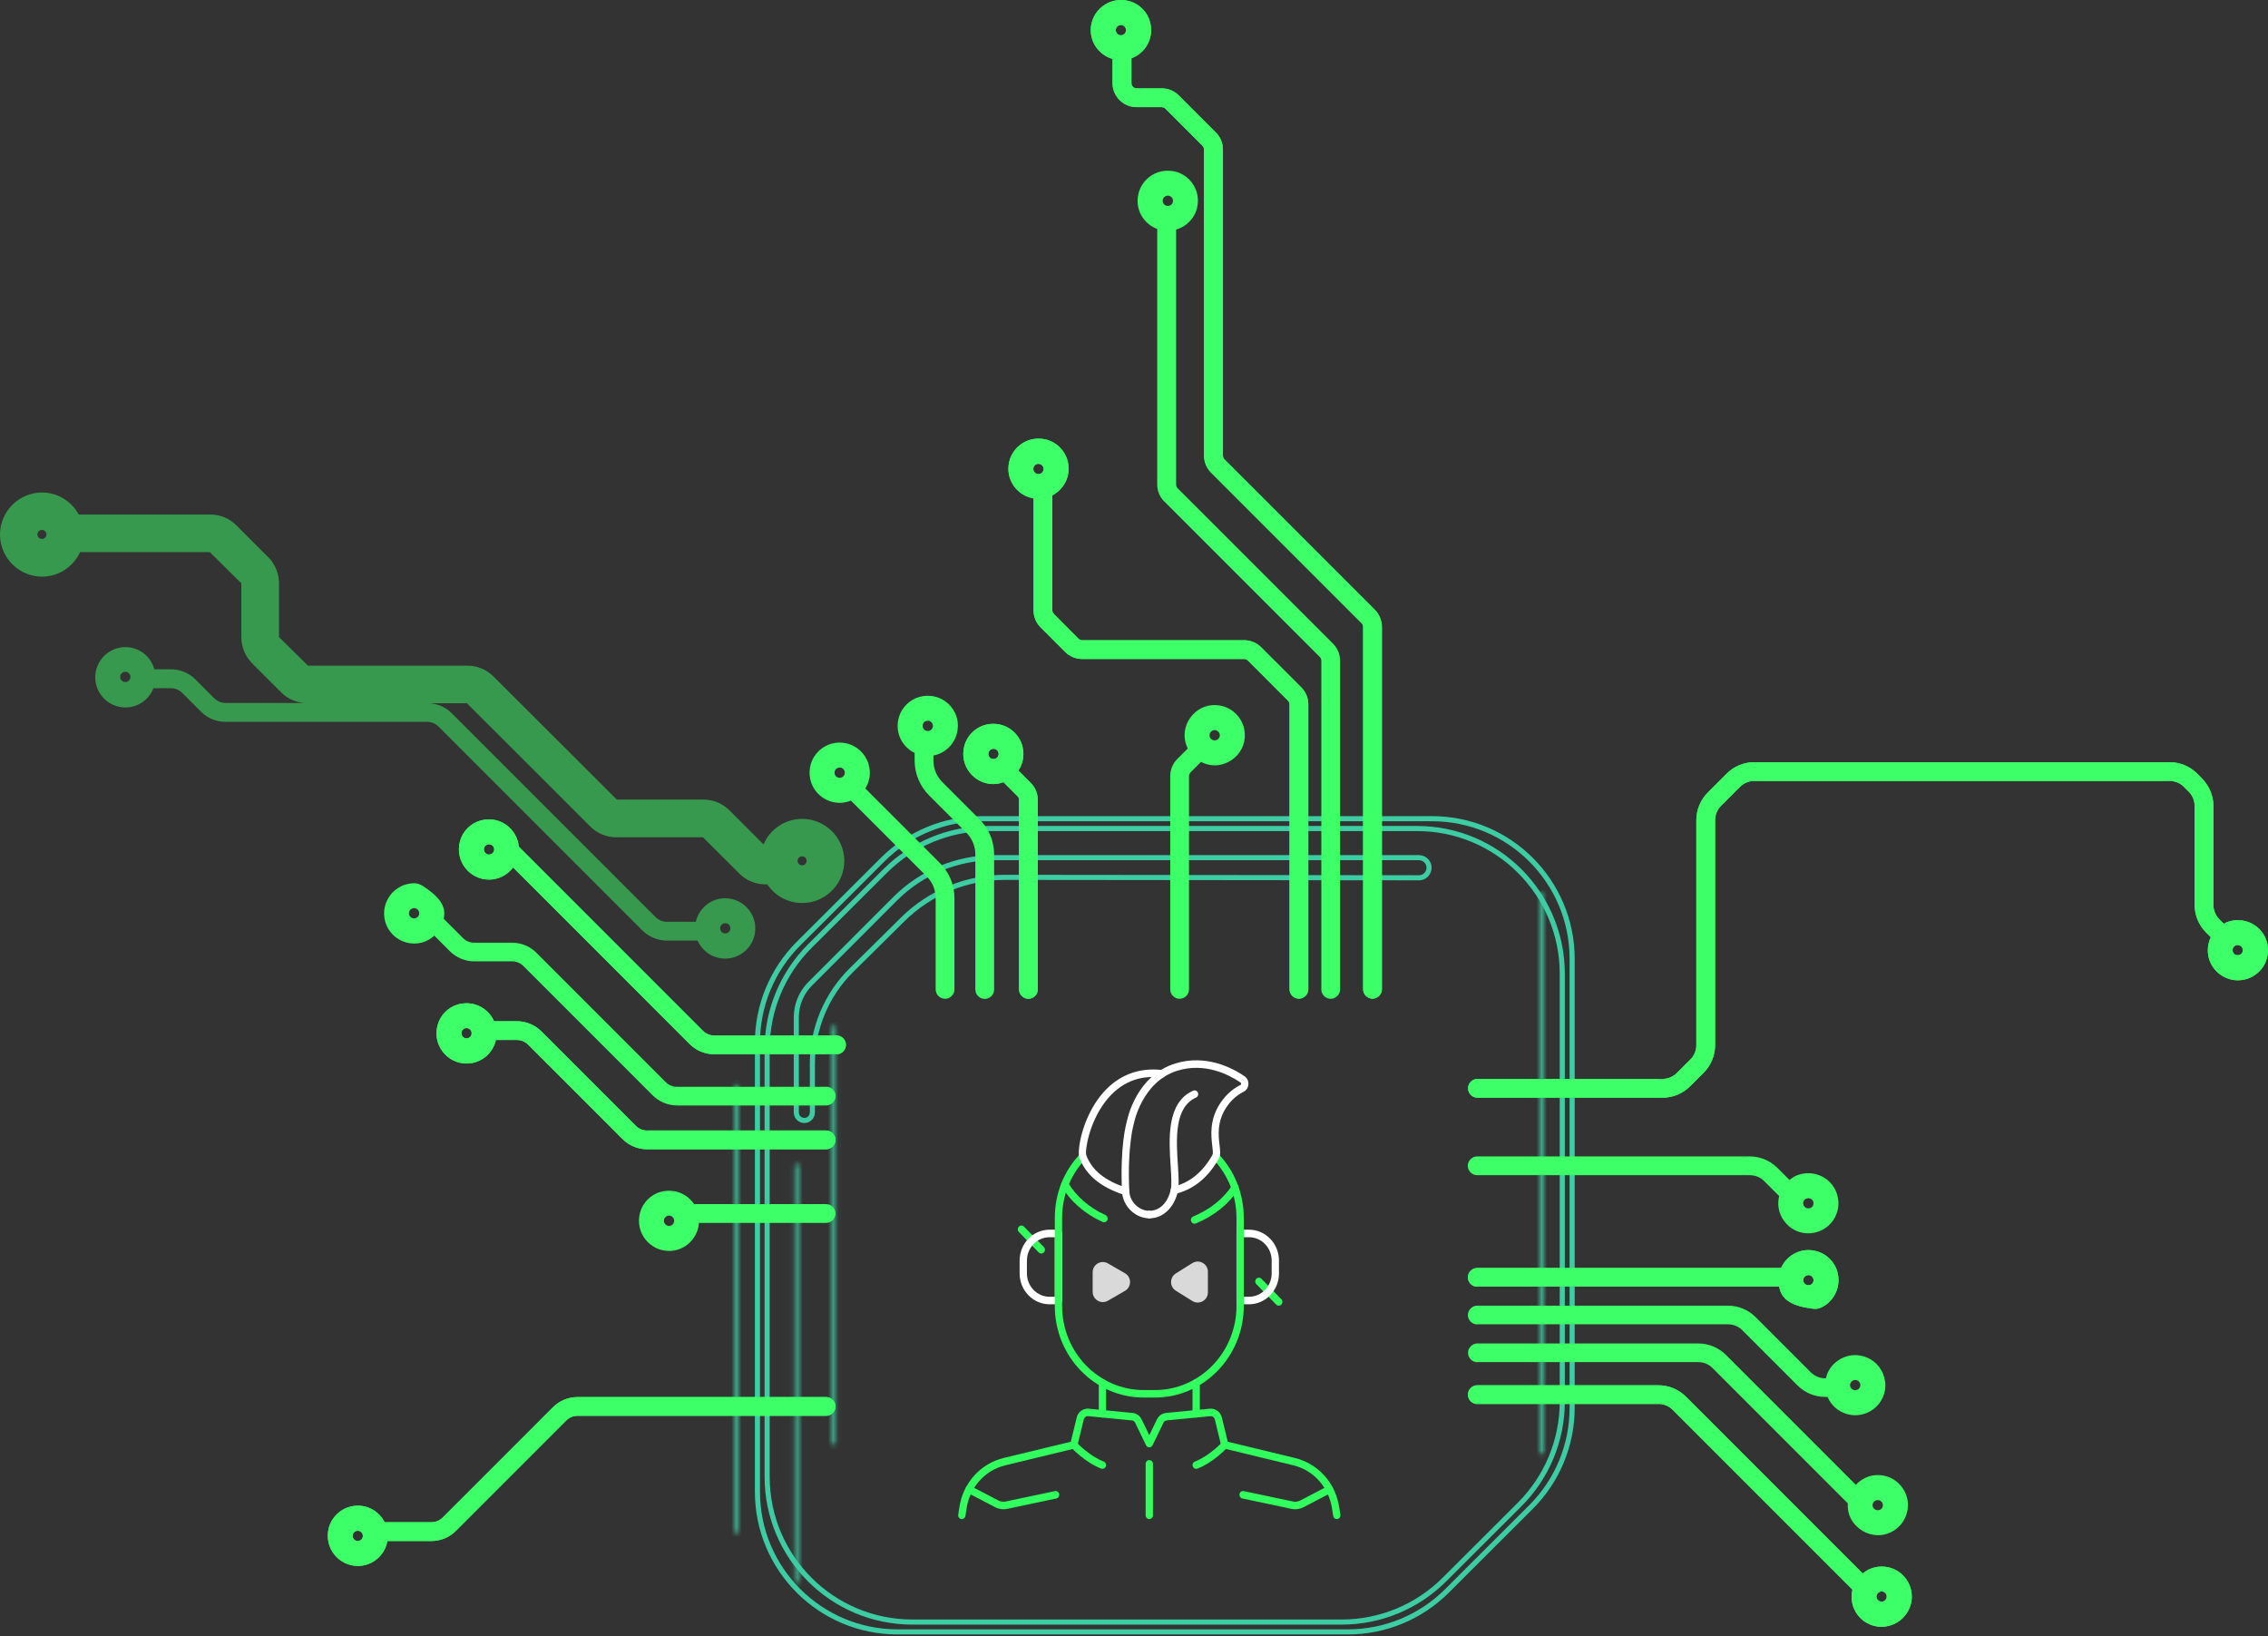 <svg width="445" height="321" viewBox="0 0 445 321" fill="none" xmlns="http://www.w3.org/2000/svg">
<rect x="0" y="0" width="445" height="321" fill="#333333" stroke="none"/>
<path d="M300.393 295.639C305.562 290.48 308.467 283.477 308.467 276.174L308.467 188.102C308.467 172.914 296.155 160.602 280.967 160.602L192.605 160.602C185.321 160.602 178.334 163.492 173.179 168.637L156.692 185.091C151.522 190.25 148.617 197.253 148.617 204.556L148.617 292.628C148.617 307.816 160.93 320.128 176.117 320.128L264.48 320.128C271.764 320.128 278.75 317.239 283.906 312.093L300.393 295.639ZM278.031 162.532C293.771 162.532 306.531 175.292 306.531 191.032L306.531 274.962C306.531 282.53 303.52 289.788 298.163 295.135L283.397 309.871C278.054 315.203 270.814 318.198 263.265 318.198L179.02 318.198C163.28 318.198 150.52 305.438 150.52 289.698L150.52 205.777C150.52 198.204 153.535 190.941 158.899 185.594L173.689 170.849C179.032 165.523 186.267 162.532 193.811 162.532L278.031 162.532Z" stroke="#3CCEA2"/>
<path d="M195.088 168.248C187.793 168.248 180.796 171.147 175.639 176.306L158.961 192.992C157.222 194.731 156.245 197.09 156.245 199.55L156.245 218.222C156.245 219.628 157.947 220.33 158.938 219.333C159.231 219.038 159.396 218.639 159.396 218.222L159.396 208.651C159.396 201.762 162.152 195.161 167.05 190.317L177.135 180.345C182.478 175.062 189.691 172.102 197.204 172.11L278.413 172.194C280.048 172.195 280.975 170.323 279.984 169.024C279.61 168.535 279.03 168.248 278.415 168.248L195.088 168.248Z" stroke="#3CCEA2"/>
<mask id="path-3-inside-1_1_969" fill="white">
<path d="M156.656 310.153L156.656 228.678C156.656 228.476 156.487 228.307 156.285 228.307C156.082 228.307 155.914 228.476 155.914 228.678L155.914 310.153C155.914 310.355 156.082 310.524 156.285 310.524C156.487 310.524 156.656 310.355 156.656 310.153Z"/>
</mask>
<path d="M155.656 310.153L155.656 228.678L157.656 228.678L157.656 310.153L155.656 310.153ZM155.656 228.678C155.656 229.03 155.937 229.307 156.285 229.307L156.285 227.307C157.038 227.307 157.656 227.921 157.656 228.678L155.656 228.678ZM156.285 229.307C156.633 229.307 156.914 229.03 156.914 228.678L154.914 228.678C154.914 227.921 155.532 227.307 156.285 227.307L156.285 229.307ZM156.914 228.678L156.914 310.153L154.914 310.153L154.914 228.678L156.914 228.678ZM156.914 310.153C156.914 309.801 156.633 309.524 156.285 309.524L156.285 311.524C155.532 311.524 154.914 310.91 154.914 310.153L156.914 310.153ZM156.285 309.524C155.937 309.524 155.656 309.801 155.656 310.153L157.656 310.153C157.656 310.91 157.038 311.524 156.285 311.524L156.285 309.524Z" fill="#3CCEA2" mask="url(#path-3-inside-1_1_969)"/>
<mask id="path-5-inside-2_1_969" fill="white">
<path d="M164.047 283.04L164.047 201.564C164.047 201.362 163.878 201.194 163.676 201.194C163.473 201.194 163.305 201.362 163.305 201.564L163.305 283.04C163.305 283.242 163.473 283.41 163.676 283.41C163.878 283.41 164.047 283.242 164.047 283.04Z"/>
</mask>
<path d="M163.047 283.04L163.047 201.564L165.047 201.564L165.047 283.04L163.047 283.04ZM163.047 201.564C163.047 201.916 163.328 202.194 163.676 202.194L163.676 200.194C164.429 200.194 165.047 200.808 165.047 201.564L163.047 201.564ZM163.676 202.194C164.024 202.194 164.305 201.916 164.305 201.564L162.305 201.564C162.305 200.808 162.923 200.194 163.676 200.194L163.676 202.194ZM164.305 201.564L164.305 283.04L162.305 283.04L162.305 201.564L164.305 201.564ZM164.305 283.04C164.305 282.688 164.024 282.41 163.676 282.41L163.676 284.41C162.923 284.41 162.305 283.796 162.305 283.04L164.305 283.04ZM163.676 282.41C163.328 282.41 163.047 282.688 163.047 283.04L165.047 283.04C165.047 283.796 164.429 284.41 163.676 284.41L163.676 282.41Z" fill="#3CCEA2" mask="url(#path-5-inside-2_1_969)"/>
<mask id="path-7-inside-3_1_969" fill="white">
<path d="M302.825 284.892L302.825 175.495C302.825 175.292 302.656 175.124 302.453 175.124C302.251 175.124 302.082 175.292 302.082 175.495L302.082 284.892C302.082 285.094 302.251 285.263 302.453 285.263C302.656 285.263 302.825 285.094 302.825 284.892Z"/>
</mask>
<path d="M301.825 284.892L301.825 175.495L303.825 175.495L303.825 284.892L301.825 284.892ZM301.825 175.495C301.825 175.847 302.105 176.124 302.453 176.124L302.453 174.124C303.206 174.124 303.825 174.738 303.825 175.495L301.825 175.495ZM302.453 176.124C302.801 176.124 303.082 175.847 303.082 175.495L301.082 175.495C301.082 174.738 301.7 174.124 302.453 174.124L302.453 176.124ZM303.082 175.495L303.082 284.892L301.082 284.892L301.082 175.495L303.082 175.495ZM303.082 284.892C303.082 284.54 302.801 284.263 302.453 284.263L302.453 286.263C301.7 286.263 301.082 285.648 301.082 284.892L303.082 284.892ZM302.453 284.263C302.105 284.263 301.825 284.54 301.825 284.892L303.825 284.892C303.825 285.648 303.206 286.263 302.453 286.263L302.453 284.263Z" fill="#3CCEA2" mask="url(#path-7-inside-3_1_969)"/>
<mask id="path-9-inside-4_1_969" fill="white">
<path d="M144.742 300.453L144.742 213.117C144.742 212.915 144.574 212.746 144.371 212.746C144.169 212.746 144 212.915 144 213.117L144 300.419C144 300.622 144.169 300.79 144.371 300.79C144.574 300.79 144.742 300.622 144.742 300.419L144.742 300.453Z"/>
</mask>
<path d="M143.742 300.453L143.742 213.117L145.742 213.117L145.742 300.453L143.742 300.453ZM143.742 213.117C143.742 213.469 144.023 213.746 144.371 213.746L144.371 211.746C145.124 211.746 145.742 212.361 145.742 213.117L143.742 213.117ZM144.371 213.746C144.719 213.746 145 213.469 145 213.117L143 213.117C143 212.361 143.618 211.746 144.371 211.746L144.371 213.746ZM145 213.117L145 300.419L143 300.419L143 213.117L145 213.117ZM145 300.419C145 300.067 144.719 299.79 144.371 299.79L144.371 301.79C143.618 301.79 143 301.176 143 300.419L145 300.419ZM144.371 299.79C144.023 299.79 143.742 300.067 143.742 300.419L145.742 300.419C145.742 301.176 145.124 301.79 144.371 301.79L144.371 299.79ZM145.742 300.419L145.742 300.453L143.742 300.453L143.742 300.419L145.742 300.419Z" fill="#3CCEA2" mask="url(#path-9-inside-4_1_969)"/>
<g style="mix-blend-mode:overlay">
<path d="M52.607 109.286L46.369 103.048C44.994 101.673 43.176 100.936 41.236 100.936H15.448C14.048 98.382 11.371 96.614 8.252 96.614C3.709 96.614 0 100.322 0 104.866C0 109.409 3.709 113.118 8.252 113.118C11.568 113.118 14.417 111.128 15.718 108.304H41.162L47.351 114.419V124.98C47.351 126.92 48.113 128.738 49.464 130.113L55.186 135.836C56.389 137.064 57.986 137.751 59.681 137.899H44.257C43.422 137.899 42.636 137.555 42.047 136.99L38.338 133.281C37.061 132.004 35.317 131.292 33.524 131.292H30.282C29.595 128.787 27.335 126.945 24.609 126.945C21.343 126.945 18.69 129.597 18.69 132.864C18.69 136.13 21.343 138.783 24.609 138.783C27.114 138.783 29.251 137.211 30.11 135.001H33.524C34.359 135.001 35.17 135.344 35.735 135.909L39.443 139.618C40.72 140.895 42.464 141.607 44.257 141.607H83.823C84.658 141.607 85.444 141.926 86.033 142.516L126.041 182.524C127.318 183.801 129.062 184.513 130.855 184.513H136.872C137.781 186.576 139.868 188.05 142.275 188.05C145.542 188.05 148.194 185.397 148.194 182.131C148.194 178.865 145.542 176.212 142.275 176.212C139.451 176.212 137.118 178.201 136.528 180.829H130.855C130.02 180.829 129.209 180.485 128.645 179.921L88.636 139.913C87.433 138.709 85.861 138.046 84.191 137.948H91.608L115.8 162.115C117.175 163.49 118.993 164.251 120.933 164.251H137.928L145.075 171.374C146.45 172.749 148.268 173.486 150.208 173.486H150.552C152.026 175.696 154.555 177.145 157.404 177.145C161.948 177.145 165.656 173.437 165.656 168.893C165.656 164.35 161.948 160.641 157.404 160.641C153.99 160.641 151.068 162.704 149.815 165.651L143.159 158.996C141.784 157.62 139.967 156.859 138.026 156.859H121.031L96.84 132.717C95.464 131.341 93.647 130.58 91.707 130.58H60.417L54.744 124.98V114.419C54.744 112.504 53.958 110.637 52.632 109.286H52.607ZM8.228 105.725C7.736 105.725 7.343 105.332 7.343 104.841C7.343 104.35 7.736 103.957 8.228 103.957C8.719 103.957 9.112 104.35 9.112 104.841C9.112 105.332 8.719 105.725 8.228 105.725ZM24.584 133.797C24.044 133.797 23.578 133.355 23.578 132.79C23.578 132.225 24.02 131.783 24.584 131.783C25.149 131.783 25.591 132.225 25.591 132.79C25.591 133.355 25.149 133.797 24.584 133.797ZM142.3 181.099C142.84 181.099 143.307 181.542 143.307 182.106C143.307 182.671 142.865 183.113 142.3 183.113C141.735 183.113 141.293 182.671 141.293 182.106C141.293 181.542 141.735 181.099 142.3 181.099ZM157.38 167.984C157.871 167.984 158.264 168.377 158.264 168.869C158.264 169.36 157.871 169.753 157.38 169.753C156.888 169.753 156.495 169.36 156.495 168.869C156.495 168.377 156.888 167.984 157.38 167.984Z" fill="#3DFF68" fill-opacity="0.5"/>
</g>
<g style="mix-blend-mode:overlay">
<path d="M228.456 98.381L258.959 128.885C259.156 129.081 259.254 129.351 259.254 129.622V194.091C259.254 195.098 260.089 195.933 261.096 195.933C262.103 195.933 262.938 195.098 262.938 194.091V129.622C262.938 128.369 262.447 127.166 261.563 126.281L231.059 95.778C230.863 95.582 230.765 95.311 230.765 95.041V45.037C233.687 44.202 235.701 41.181 234.842 37.841C234.326 35.852 232.705 34.206 230.715 33.691C226.786 32.659 223.2 35.606 223.2 39.389C223.2 41.918 224.797 44.08 227.056 44.915V95.041C227.056 96.294 227.547 97.497 228.431 98.381H228.456ZM229.144 38.382C229.684 38.382 230.151 38.824 230.151 39.389C230.151 39.953 229.709 40.395 229.144 40.395C228.579 40.395 228.137 39.953 228.137 39.389C228.137 38.824 228.579 38.382 229.144 38.382Z" fill="#3DFF68"/>
</g>
<g style="mix-blend-mode:overlay">
<path d="M229.61 152.241V194.091C229.61 195.098 230.445 195.933 231.452 195.933C232.459 195.933 233.294 195.098 233.294 194.091V152.266C233.294 151.996 233.392 151.726 233.589 151.529L235.652 149.466C237.003 150.154 238.624 150.424 240.367 149.761C242.234 149.073 243.732 147.428 244.125 145.463C244.985 141.238 241.325 137.579 237.101 138.439C235.161 138.832 233.515 140.305 232.803 142.172C232.164 143.891 232.385 145.487 233.049 146.838L230.986 148.901C230.101 149.785 229.61 150.989 229.61 152.241ZM238.329 143.228C238.869 143.228 239.336 143.67 239.336 144.235C239.336 144.8 238.894 145.242 238.329 145.242C237.764 145.242 237.322 144.8 237.322 144.235C237.322 143.67 237.764 143.228 238.329 143.228Z" fill="#3DFF68"/>
</g>
<g style="mix-blend-mode:overlay">
<path d="M162.095 213.199H132.844C132.009 213.199 131.223 212.88 130.634 212.29L105.264 186.92C103.986 185.618 102.267 184.931 100.45 184.931H93.057C92.222 184.931 91.436 184.611 90.847 184.022L87.065 180.24C87.384 178.496 87.237 176.58 83.037 173.854C82.521 173.51 81.907 173.265 81.293 173.265C77.486 173.265 74.49 176.875 75.595 180.854C76.136 182.769 77.707 184.317 79.623 184.857C81.784 185.471 83.798 184.857 85.223 183.555L88.268 186.601C89.545 187.878 91.289 188.59 93.082 188.59H100.474C101.309 188.59 102.095 188.909 102.685 189.499L128.055 214.869C129.332 216.146 131.076 216.858 132.869 216.858H162.12C163.127 216.858 163.962 216.023 163.962 215.016C163.962 214.009 163.127 213.174 162.12 213.174L162.095 213.199ZM81.244 180.166C80.704 180.166 80.237 179.724 80.237 179.159C80.237 178.594 80.679 178.152 81.244 178.152C81.809 178.152 82.251 178.594 82.251 179.159C82.251 179.724 81.809 180.166 81.244 180.166Z" fill="#3DFF68"/>
</g>
<g style="mix-blend-mode:overlay">
<path d="M162.095 236.211H136.184C134.858 234.222 132.353 233.092 129.652 233.805C127.687 234.32 126.09 235.941 125.575 237.906C124.543 241.836 127.515 245.397 131.272 245.397C134.392 245.397 136.921 242.965 137.142 239.895H162.095C163.102 239.895 163.937 239.06 163.937 238.053C163.937 237.046 163.102 236.211 162.095 236.211ZM131.272 240.485C130.732 240.485 130.266 240.043 130.266 239.478C130.266 238.913 130.708 238.471 131.272 238.471C131.837 238.471 132.279 238.913 132.279 239.478C132.279 240.043 131.837 240.485 131.272 240.485Z" fill="#3DFF68"/>
</g>
<g style="mix-blend-mode:overlay">
<path d="M289.855 267.206H333.204C334.26 267.206 335.291 267.624 336.028 268.385L362.553 294.91C362.454 296.53 362.946 298.151 364.345 299.478C365.745 300.804 367.759 301.442 369.65 301.049C373.359 300.239 375.299 296.334 373.899 292.994C373.285 291.545 372.155 290.415 370.706 289.801C369.97 289.506 369.208 289.359 368.447 289.359C367.686 289.359 366.9 289.506 366.187 289.826C365.402 290.169 364.714 290.661 364.124 291.275L338.656 265.806C337.207 264.357 335.267 263.547 333.228 263.547H289.88C288.873 263.547 288.038 264.382 288.038 265.389C288.038 266.396 288.873 267.231 289.88 267.231L289.855 267.206ZM367.514 294.885C367.563 294.738 367.71 294.492 368.054 294.345C368.57 294.148 369.135 294.369 369.356 294.885C369.577 295.401 369.331 295.99 368.815 296.187C368.693 296.236 368.57 296.26 368.422 296.26C368.029 296.26 367.661 296.039 367.489 295.646C367.342 295.327 367.44 295.032 367.489 294.885H367.514Z" fill="#3DFF68"/>
</g>
<g style="mix-blend-mode:overlay">
<path d="M289.856 259.789H339.049C340.105 259.789 341.136 260.207 341.873 260.968L352.68 271.774C354.129 273.223 356.093 274.034 358.132 274.034H358.574C360.048 277.472 364.419 278.823 367.637 276.392C369.258 275.164 370.166 273.051 369.872 271.037C369.577 268.827 368.201 267.059 366.237 266.273C365.5 265.978 364.739 265.831 363.977 265.831C363.216 265.831 362.43 265.978 361.718 266.297C360.269 266.911 359.114 268.041 358.525 269.49C358.402 269.785 358.328 270.08 358.255 270.374H358.107C357.051 270.374 356.02 269.957 355.283 269.195L344.477 258.389C343.028 256.94 341.087 256.13 339.049 256.13H289.856C288.849 256.13 288.014 256.965 288.014 257.972C288.014 258.979 288.849 259.814 289.856 259.814V259.789ZM363.093 271.332C363.142 271.185 363.289 270.939 363.633 270.792C363.953 270.645 364.247 270.718 364.395 270.792C364.542 270.841 364.788 271.013 364.935 271.332C365.156 271.848 364.91 272.437 364.395 272.634C364.272 272.683 364.149 272.708 364.002 272.708C363.609 272.708 363.24 272.487 363.068 272.094C362.921 271.774 363.019 271.48 363.068 271.332H363.093Z" fill="#3DFF68"/>
</g>
<g style="mix-blend-mode:overlay">
<path d="M289.855 230.538H343.347C344.403 230.538 345.434 230.955 346.171 231.717L349.094 234.639C348.799 235.818 348.848 237.095 349.364 238.299C349.978 239.748 351.108 240.902 352.557 241.491C354.03 242.105 355.627 242.081 357.076 241.491C358.525 240.878 359.679 239.748 360.269 238.299C360.883 236.85 360.858 235.229 360.269 233.78C359.335 231.52 357.125 230.145 354.792 230.145C354.03 230.145 353.269 230.292 352.532 230.587C351.992 230.808 351.55 231.127 351.108 231.471L348.75 229.113C347.301 227.664 345.361 226.854 343.322 226.854H289.831C288.824 226.854 287.989 227.689 287.989 228.696C287.989 229.703 288.824 230.538 289.831 230.538H289.855ZM354.448 235.13C354.939 234.934 355.529 235.155 355.75 235.671C355.897 236.015 355.799 236.285 355.75 236.432C355.7 236.58 355.553 236.825 355.209 236.972C355.062 237.022 354.939 237.046 354.816 237.046C354.644 237.046 354.522 236.997 354.423 236.972C354.276 236.923 354.03 236.751 353.883 236.432C353.662 235.916 353.908 235.327 354.423 235.13H354.448Z" fill="#3DFF68"/>
</g>
<g style="mix-blend-mode:overlay">
<path d="M166.123 145.831C161.825 144.849 158.067 148.582 158.976 152.855C159.394 154.844 160.916 156.539 162.856 157.178C164.33 157.669 165.73 157.546 166.958 157.055L181.817 171.913C182.946 173.043 183.585 174.566 183.585 176.162V194.091C183.585 195.098 184.42 195.933 185.427 195.933C186.434 195.933 187.269 195.098 187.269 194.091V176.162C187.269 173.584 186.237 171.128 184.42 169.31L169.782 154.672C170.617 153.322 170.961 151.627 170.396 149.834C169.807 147.869 168.137 146.298 166.123 145.831ZM163.741 151.578C163.741 151.038 164.183 150.571 164.748 150.571C165.312 150.571 165.755 151.013 165.755 151.578C165.755 152.143 165.312 152.585 164.748 152.585C164.183 152.585 163.741 152.143 163.741 151.578Z" fill="#3DFF68"/>
</g>
<g style="mix-blend-mode:overlay">
<path d="M187.957 142.393C187.957 138.586 184.346 135.614 180.392 136.719C178.501 137.235 176.954 138.758 176.389 140.624C175.48 143.694 177.003 146.494 179.459 147.698V149.196C179.459 151.774 180.49 154.23 182.308 156.048L189.602 163.342C190.732 164.472 191.37 165.995 191.37 167.591V194.116C191.37 195.123 192.205 195.958 193.212 195.958C194.219 195.958 195.054 195.123 195.054 194.116V167.591C195.054 165.012 194.023 162.556 192.205 160.739L184.911 153.445C183.781 152.315 183.143 150.792 183.143 149.196V148.213C185.869 147.698 187.932 145.291 187.932 142.417L187.957 142.393ZM182.038 141.386C182.578 141.386 183.045 141.828 183.045 142.393C183.045 142.957 182.603 143.4 182.038 143.4C181.473 143.4 181.031 142.957 181.031 142.393C181.031 141.828 181.473 141.386 182.038 141.386Z" fill="#3DFF68"/>
</g>
<g style="mix-blend-mode:overlay">
<path d="M164.158 203.129H140.139C139.304 203.129 138.518 202.81 137.928 202.22L101.801 166.093C101.457 162.581 98.067 159.928 94.285 160.96C92.345 161.5 90.773 163.072 90.257 165.012C89.201 168.966 92.173 172.552 95.955 172.552C97.896 172.552 99.59 171.594 100.671 170.17L135.325 204.823C136.602 206.101 138.346 206.813 140.139 206.813H164.134C165.141 206.813 165.976 205.978 165.976 204.971C165.976 203.964 165.141 203.129 164.134 203.129H164.158ZM95.955 167.64C95.415 167.64 94.948 167.198 94.948 166.633C94.948 166.068 95.391 165.626 95.955 165.626C96.52 165.626 96.962 166.068 96.962 166.633C96.962 167.198 96.52 167.64 95.955 167.64Z" fill="#3DFF68"/>
</g>
<g style="mix-blend-mode:overlay">
<path d="M162.095 221.77H126.974C126.139 221.77 125.354 221.451 124.764 220.861L106.221 202.319C104.944 201.042 103.201 200.329 101.408 200.329H96.938C95.808 197.775 92.91 196.154 89.791 197.063C87.9 197.603 86.377 199.175 85.861 201.091C84.805 205.045 87.752 208.631 91.559 208.631C94.384 208.631 96.717 206.641 97.306 204.013H101.408C102.243 204.013 103.029 204.333 103.618 204.922L122.161 223.465C123.438 224.742 125.182 225.454 126.974 225.454H162.095C163.102 225.454 163.937 224.619 163.937 223.612C163.937 222.605 163.102 221.77 162.095 221.77ZM91.535 203.694C90.994 203.694 90.528 203.252 90.528 202.687C90.528 202.122 90.97 201.68 91.535 201.68C92.1 201.68 92.542 202.122 92.542 202.687C92.542 203.252 92.1 203.694 91.535 203.694Z" fill="#3DFF68"/>
</g>
<g style="mix-blend-mode:overlay">
<path d="M162.095 274.058H113.319C111.502 274.058 109.783 274.771 108.505 276.048L86.844 297.709C86.254 298.299 85.468 298.618 84.633 298.618H75.472C74.293 296.309 71.666 294.836 68.768 295.548C66.729 296.039 65.059 297.685 64.519 299.699C63.487 303.628 66.459 307.19 70.217 307.19C73.115 307.19 75.522 305.077 76.013 302.302H84.633C86.451 302.302 88.17 301.59 89.447 300.313L111.109 278.651C111.698 278.062 112.484 277.742 113.319 277.742H162.095C163.102 277.742 163.937 276.907 163.937 275.9C163.937 274.893 163.102 274.058 162.095 274.058ZM70.192 302.302C69.652 302.302 69.185 301.86 69.185 301.295C69.185 300.73 69.627 300.288 70.192 300.288C70.757 300.288 71.199 300.73 71.199 301.295C71.199 301.86 70.757 302.302 70.192 302.302Z" fill="#3DFF68"/>
</g>
<g style="mix-blend-mode:overlay">
<path d="M289.856 275.409H325.394C326.45 275.409 327.481 275.826 328.218 276.588L363.461 311.831C363.044 313.575 363.388 315.417 364.591 316.939C365.844 318.536 367.956 319.371 369.97 319.076C372.131 318.757 373.85 317.382 374.661 315.466C375.275 314.017 375.25 312.396 374.661 310.947C374.047 309.498 372.917 308.343 371.468 307.754C370.731 307.459 369.97 307.312 369.208 307.312C368.447 307.312 367.661 307.459 366.924 307.779C366.384 308 365.917 308.319 365.475 308.663L330.821 274.009C329.372 272.56 327.432 271.749 325.394 271.749H289.856C288.849 271.749 288.014 272.584 288.014 273.591C288.014 274.598 288.849 275.433 289.856 275.433V275.409ZM368.275 312.813C368.324 312.666 368.472 312.42 368.815 312.273C369.159 312.126 369.429 312.199 369.577 312.273C369.724 312.322 369.97 312.494 370.117 312.813C370.264 313.133 370.166 313.427 370.117 313.575C370.068 313.722 369.921 313.968 369.577 314.115C369.454 314.164 369.331 314.189 369.184 314.189C368.791 314.189 368.423 313.968 368.251 313.575C368.103 313.231 368.201 312.961 368.251 312.813H368.275Z" fill="#3DFF68"/>
</g>
<g style="mix-blend-mode:overlay">
<path d="M289.856 252.396H349.069C349.487 254.312 350.567 256.154 355.848 256.743C356.265 256.792 356.707 256.743 357.1 256.596C360.097 255.343 361.521 251.88 360.293 248.859C359.679 247.41 358.549 246.281 357.076 245.667C356.339 245.372 355.578 245.225 354.816 245.225C354.055 245.225 353.269 245.372 352.557 245.691C351.157 246.281 350.076 247.361 349.462 248.737H289.856C288.849 248.737 288.014 249.572 288.014 250.579C288.014 251.586 288.849 252.421 289.856 252.421V252.396ZM353.908 250.751C353.957 250.603 354.104 250.358 354.448 250.21C354.767 250.063 355.062 250.161 355.209 250.21C355.357 250.259 355.602 250.431 355.75 250.751C355.971 251.266 355.725 251.856 355.209 252.052C355.087 252.101 354.964 252.126 354.816 252.126C354.423 252.126 354.055 251.905 353.883 251.512C353.736 251.168 353.834 250.898 353.883 250.751H353.908Z" fill="#3DFF68"/>
</g>
<g style="mix-blend-mode:overlay">
<path d="M432.032 152.683L431.124 151.774C429.675 150.325 427.734 149.515 425.696 149.515H344.206C342.168 149.515 340.203 150.325 338.779 151.774L335.095 155.458C333.646 156.907 332.835 158.847 332.835 160.886V205.02C332.835 206.076 332.418 207.107 331.656 207.844L329.028 210.472C328.267 211.233 327.26 211.651 326.204 211.651H289.88C288.873 211.651 288.038 212.486 288.038 213.493C288.038 214.5 288.873 215.335 289.88 215.335H326.204C328.242 215.335 330.207 214.525 331.632 213.075L334.26 210.448C335.709 208.999 336.519 207.058 336.519 205.02V160.886C336.519 159.83 336.937 158.798 337.698 158.061L341.382 154.377C342.143 153.616 343.15 153.199 344.206 153.199H425.696C426.752 153.199 427.784 153.616 428.52 154.377L429.429 155.286C430.19 156.047 430.608 157.054 430.608 158.11V177.513C430.608 179.551 431.418 181.516 432.867 182.941L433.776 183.849C433.088 185.323 432.966 187.042 433.629 188.663C434.243 190.112 435.373 191.242 436.846 191.856C438.295 192.47 439.916 192.445 441.365 191.856C442.814 191.242 443.969 190.112 444.558 188.663C445.147 187.214 445.147 185.593 444.558 184.144C443.625 181.884 441.414 180.509 439.081 180.509C438.32 180.509 437.558 180.656 436.822 180.951C436.65 181.025 436.502 181.123 436.33 181.221L435.471 180.362C434.709 179.6 434.292 178.593 434.292 177.537V158.135C434.292 156.097 433.481 154.156 432.032 152.707V152.683ZM438.688 185.47C439.204 185.274 439.793 185.495 439.99 186.011C440.137 186.354 440.039 186.625 439.99 186.772C439.941 186.919 439.793 187.165 439.449 187.312C439.302 187.361 439.179 187.386 439.057 187.386C438.885 187.386 438.762 187.337 438.664 187.312C438.516 187.263 438.271 187.116 438.123 186.772C437.902 186.256 438.148 185.667 438.664 185.47H438.688Z" fill="#3DFF68"/>
</g>
<g style="mix-blend-mode:overlay">
<path d="M193.335 142.196C191.346 142.712 189.725 144.333 189.209 146.322C188.178 150.252 191.149 153.813 194.907 153.813C195.595 153.813 196.258 153.665 196.896 153.444L199.647 156.195C199.844 156.392 199.942 156.637 199.942 156.932V194.091C199.942 195.098 200.777 195.933 201.784 195.933C202.791 195.933 203.626 195.098 203.626 194.091V156.932C203.626 155.679 203.135 154.476 202.25 153.592L199.819 151.16C200.433 150.227 200.801 149.097 200.801 147.894C200.801 144.112 197.24 141.165 193.311 142.196H193.335ZM193.925 147.894C193.925 147.354 194.367 146.887 194.932 146.887C195.497 146.887 195.939 147.329 195.939 147.894C195.939 148.459 195.497 148.901 194.932 148.901C194.367 148.901 193.925 148.459 193.925 147.894Z" fill="#3DFF68"/>
</g>
<g style="mix-blend-mode:overlay">
<path d="M202.791 97.792V119.724C202.791 120.976 203.282 122.18 204.166 123.064L209.004 127.902C209.889 128.786 211.092 129.277 212.345 129.277H244.1C244.371 129.277 244.641 129.376 244.837 129.572L252.721 137.456C252.917 137.652 253.016 137.923 253.016 138.193V194.066C253.016 195.073 253.851 195.908 254.858 195.908C255.865 195.908 256.7 195.073 256.7 194.066V138.193C256.7 136.94 256.208 135.737 255.324 134.853L247.441 126.969C246.556 126.085 245.353 125.593 244.1 125.593H212.345C212.074 125.593 211.804 125.495 211.608 125.299L206.769 120.436C206.573 120.239 206.475 119.969 206.475 119.699V97.178C208.759 95.974 210.183 93.371 209.496 90.498C209.004 88.459 207.383 86.789 205.345 86.249C201.415 85.217 197.854 88.164 197.854 91.947C197.854 94.869 199.991 97.3 202.791 97.767V97.792ZM203.749 90.989C204.289 90.989 204.756 91.431 204.756 91.996C204.756 92.561 204.313 93.003 203.749 93.003C203.184 93.003 202.742 92.561 202.742 91.996C202.742 91.431 203.184 90.989 203.749 90.989Z" fill="#3DFF68"/>
</g>
<g style="mix-blend-mode:overlay">
<path d="M218.288 11.562V16.302C218.288 18.906 220.4 21.018 223.004 21.018H227.916C228.186 21.018 228.456 21.116 228.652 21.312L235.947 28.607C236.143 28.803 236.241 29.049 236.241 29.319V89.368C236.241 90.62 236.733 91.824 237.617 92.708L267.162 122.254C267.359 122.45 267.457 122.696 267.457 122.966V194.067C267.457 195.074 268.292 195.909 269.299 195.909C270.306 195.909 271.141 195.074 271.141 194.067V122.966C271.141 121.713 270.625 120.51 269.766 119.626L240.245 90.105C240.048 89.908 239.95 89.638 239.95 89.368V29.344C239.95 28.091 239.459 26.888 238.575 26.003L231.28 18.709C230.396 17.825 229.193 17.334 227.94 17.334H223.028C222.463 17.334 221.997 16.867 221.997 16.302V11.439C224.723 10.432 226.516 7.485 225.632 4.268C225.116 2.328 223.519 0.731 221.555 0.216C217.6 -0.841 214.015 2.131 214.015 5.913C214.015 8.59 215.832 10.85 218.288 11.562ZM219.934 4.906C220.474 4.906 220.941 5.349 220.941 5.913C220.941 6.478 220.499 6.92 219.934 6.92C219.369 6.92 218.927 6.478 218.927 5.913C218.927 5.349 219.369 4.906 219.934 4.906Z" fill="#3DFF68"/>
</g>
<g style="mix-blend-mode:overlay">
<path d="M164.158 203.129H140.139C139.304 203.129 138.518 202.81 137.928 202.22L101.801 166.093C101.457 162.581 98.067 159.928 94.285 160.96C92.345 161.5 90.773 163.072 90.257 165.012C89.201 168.966 92.173 172.552 95.955 172.552C97.896 172.552 99.59 171.594 100.671 170.17L135.325 204.823C136.602 206.101 138.346 206.813 140.139 206.813H164.134C165.141 206.813 165.976 205.978 165.976 204.971C165.976 203.964 165.141 203.129 164.134 203.129H164.158ZM95.955 167.64C95.415 167.64 94.948 167.198 94.948 166.633C94.948 166.068 95.391 165.626 95.955 165.626C96.52 165.626 96.962 166.068 96.962 166.633C96.962 167.198 96.52 167.64 95.955 167.64Z" fill="#3DFF68"/>
</g>
<g style="mix-blend-mode:overlay">
<path d="M162.095 221.77H126.974C126.139 221.77 125.354 221.451 124.764 220.861L106.221 202.319C104.944 201.042 103.201 200.329 101.408 200.329H96.938C95.808 197.775 92.91 196.154 89.791 197.063C87.9 197.603 86.377 199.175 85.861 201.091C84.805 205.045 87.752 208.631 91.559 208.631C94.384 208.631 96.717 206.641 97.306 204.013H101.408C102.243 204.013 103.029 204.333 103.618 204.922L122.161 223.465C123.438 224.742 125.182 225.454 126.974 225.454H162.095C163.102 225.454 163.937 224.619 163.937 223.612C163.937 222.605 163.102 221.77 162.095 221.77ZM91.535 203.694C90.994 203.694 90.528 203.252 90.528 202.687C90.528 202.122 90.97 201.68 91.535 201.68C92.1 201.68 92.542 202.122 92.542 202.687C92.542 203.252 92.1 203.694 91.535 203.694Z" fill="#3DFF68"/>
</g>
<g style="mix-blend-mode:overlay">
<path d="M162.095 274.058H113.319C111.502 274.058 109.783 274.771 108.505 276.048L86.844 297.709C86.254 298.299 85.468 298.618 84.633 298.618H75.472C74.293 296.309 71.666 294.836 68.768 295.548C66.729 296.039 65.059 297.685 64.519 299.699C63.487 303.628 66.459 307.19 70.217 307.19C73.115 307.19 75.522 305.077 76.013 302.302H84.633C86.451 302.302 88.17 301.59 89.447 300.313L111.109 278.651C111.698 278.062 112.484 277.742 113.319 277.742H162.095C163.102 277.742 163.937 276.907 163.937 275.9C163.937 274.893 163.102 274.058 162.095 274.058ZM70.192 302.302C69.652 302.302 69.185 301.86 69.185 301.295C69.185 300.73 69.627 300.288 70.192 300.288C70.757 300.288 71.199 300.73 71.199 301.295C71.199 301.86 70.757 302.302 70.192 302.302Z" fill="#3DFF68"/>
</g>
<g style="mix-blend-mode:overlay">
<path d="M289.856 275.409H325.394C326.45 275.409 327.481 275.826 328.218 276.588L363.461 311.831C363.044 313.575 363.388 315.417 364.591 316.939C365.844 318.536 367.956 319.371 369.97 319.076C372.131 318.757 373.85 317.382 374.661 315.466C375.275 314.017 375.25 312.396 374.661 310.947C374.047 309.498 372.917 308.343 371.468 307.754C370.731 307.459 369.97 307.312 369.208 307.312C368.447 307.312 367.661 307.459 366.924 307.779C366.384 308 365.917 308.319 365.475 308.663L330.821 274.009C329.372 272.56 327.432 271.749 325.394 271.749H289.856C288.849 271.749 288.014 272.584 288.014 273.591C288.014 274.598 288.849 275.433 289.856 275.433V275.409ZM368.275 312.813C368.324 312.666 368.472 312.42 368.815 312.273C369.159 312.126 369.429 312.199 369.577 312.273C369.724 312.322 369.97 312.494 370.117 312.813C370.264 313.133 370.166 313.427 370.117 313.575C370.068 313.722 369.921 313.968 369.577 314.115C369.454 314.164 369.331 314.189 369.184 314.189C368.791 314.189 368.423 313.968 368.251 313.575C368.103 313.231 368.201 312.961 368.251 312.813H368.275Z" fill="#3DFF68"/>
</g>
<g style="mix-blend-mode:overlay">
<path d="M289.856 252.396H349.069C349.487 254.312 350.567 256.154 355.848 256.743C356.265 256.792 356.707 256.743 357.1 256.596C360.097 255.343 361.521 251.88 360.293 248.859C359.679 247.41 358.549 246.281 357.076 245.667C356.339 245.372 355.578 245.225 354.816 245.225C354.055 245.225 353.269 245.372 352.557 245.691C351.157 246.281 350.076 247.361 349.462 248.737H289.856C288.849 248.737 288.014 249.572 288.014 250.579C288.014 251.586 288.849 252.421 289.856 252.421V252.396ZM353.908 250.751C353.957 250.603 354.104 250.358 354.448 250.21C354.767 250.063 355.062 250.161 355.209 250.21C355.357 250.259 355.602 250.431 355.75 250.751C355.971 251.266 355.725 251.856 355.209 252.052C355.087 252.101 354.964 252.126 354.816 252.126C354.423 252.126 354.055 251.905 353.883 251.512C353.736 251.168 353.834 250.898 353.883 250.751H353.908Z" fill="#3DFF68"/>
</g>
<g style="mix-blend-mode:overlay">
<path d="M432.032 152.683L431.124 151.774C429.675 150.325 427.734 149.515 425.696 149.515H344.206C342.168 149.515 340.203 150.325 338.779 151.774L335.095 155.458C333.646 156.907 332.835 158.847 332.835 160.886V205.02C332.835 206.076 332.418 207.107 331.656 207.844L329.028 210.472C328.267 211.233 327.26 211.651 326.204 211.651H289.88C288.873 211.651 288.038 212.486 288.038 213.493C288.038 214.5 288.873 215.335 289.88 215.335H326.204C328.242 215.335 330.207 214.525 331.632 213.075L334.26 210.448C335.709 208.999 336.519 207.058 336.519 205.02V160.886C336.519 159.83 336.937 158.798 337.698 158.061L341.382 154.377C342.143 153.616 343.15 153.199 344.206 153.199H425.696C426.752 153.199 427.784 153.616 428.52 154.377L429.429 155.286C430.19 156.047 430.608 157.054 430.608 158.11V177.513C430.608 179.551 431.418 181.516 432.867 182.941L433.776 183.849C433.088 185.323 432.966 187.042 433.629 188.663C434.243 190.112 435.373 191.242 436.846 191.856C438.295 192.47 439.916 192.445 441.365 191.856C442.814 191.242 443.969 190.112 444.558 188.663C445.147 187.214 445.147 185.593 444.558 184.144C443.625 181.884 441.414 180.509 439.081 180.509C438.32 180.509 437.558 180.656 436.822 180.951C436.65 181.025 436.502 181.123 436.33 181.221L435.471 180.362C434.709 179.6 434.292 178.593 434.292 177.537V158.135C434.292 156.097 433.481 154.156 432.032 152.707V152.683ZM438.688 185.47C439.204 185.274 439.793 185.495 439.99 186.011C440.137 186.354 440.039 186.625 439.99 186.772C439.941 186.919 439.793 187.165 439.449 187.312C439.302 187.361 439.179 187.386 439.057 187.386C438.885 187.386 438.762 187.337 438.664 187.312C438.516 187.263 438.271 187.116 438.123 186.772C437.902 186.256 438.148 185.667 438.664 185.47H438.688Z" fill="#3DFF68"/>
</g>
<g style="mix-blend-mode:overlay">
<path d="M193.335 142.196C191.346 142.712 189.725 144.333 189.209 146.322C188.178 150.252 191.149 153.813 194.907 153.813C195.595 153.813 196.258 153.665 196.896 153.444L199.647 156.195C199.844 156.392 199.942 156.637 199.942 156.932V194.091C199.942 195.098 200.777 195.933 201.784 195.933C202.791 195.933 203.626 195.098 203.626 194.091V156.932C203.626 155.679 203.135 154.476 202.25 153.592L199.819 151.16C200.433 150.227 200.801 149.097 200.801 147.894C200.801 144.112 197.24 141.165 193.311 142.196H193.335ZM193.925 147.894C193.925 147.354 194.367 146.887 194.932 146.887C195.497 146.887 195.939 147.329 195.939 147.894C195.939 148.459 195.497 148.901 194.932 148.901C194.367 148.901 193.925 148.459 193.925 147.894Z" fill="#3DFF68"/>
</g>
<g style="mix-blend-mode:overlay">
<path d="M202.791 97.792V119.724C202.791 120.976 203.282 122.18 204.166 123.064L209.004 127.902C209.889 128.786 211.092 129.277 212.345 129.277H244.1C244.371 129.277 244.641 129.376 244.837 129.572L252.721 137.456C252.917 137.652 253.016 137.923 253.016 138.193V194.066C253.016 195.073 253.851 195.908 254.858 195.908C255.865 195.908 256.7 195.073 256.7 194.066V138.193C256.7 136.94 256.208 135.737 255.324 134.853L247.441 126.969C246.556 126.085 245.353 125.593 244.1 125.593H212.345C212.074 125.593 211.804 125.495 211.608 125.299L206.769 120.436C206.573 120.239 206.475 119.969 206.475 119.699V97.178C208.759 95.974 210.183 93.371 209.496 90.498C209.004 88.459 207.383 86.789 205.345 86.249C201.415 85.217 197.854 88.164 197.854 91.947C197.854 94.869 199.991 97.3 202.791 97.767V97.792ZM203.749 90.989C204.289 90.989 204.756 91.431 204.756 91.996C204.756 92.561 204.313 93.003 203.749 93.003C203.184 93.003 202.742 92.561 202.742 91.996C202.742 91.431 203.184 90.989 203.749 90.989Z" fill="#3DFF68"/>
</g>
<g style="mix-blend-mode:overlay">
<path d="M218.288 11.562V16.302C218.288 18.906 220.4 21.018 223.004 21.018H227.916C228.186 21.018 228.456 21.116 228.652 21.312L235.947 28.607C236.143 28.803 236.241 29.049 236.241 29.319V89.368C236.241 90.62 236.733 91.824 237.617 92.708L267.162 122.254C267.359 122.45 267.457 122.696 267.457 122.966V194.067C267.457 195.074 268.292 195.909 269.299 195.909C270.306 195.909 271.141 195.074 271.141 194.067V122.966C271.141 121.713 270.625 120.51 269.766 119.626L240.245 90.105C240.048 89.908 239.95 89.638 239.95 89.368V29.344C239.95 28.091 239.459 26.888 238.575 26.003L231.28 18.709C230.396 17.825 229.193 17.334 227.94 17.334H223.028C222.463 17.334 221.997 16.867 221.997 16.302V11.439C224.723 10.432 226.516 7.485 225.632 4.268C225.116 2.328 223.519 0.731 221.555 0.216C217.6 -0.841 214.015 2.131 214.015 5.913C214.015 8.59 215.832 10.85 218.288 11.562ZM219.934 4.906C220.474 4.906 220.941 5.349 220.941 5.913C220.941 6.478 220.499 6.92 219.934 6.92C219.369 6.92 218.927 6.478 218.927 5.913C218.927 5.349 219.369 4.906 219.934 4.906Z" fill="#3DFF68"/>
</g>
<path d="M204.307 245.904C204.125 245.904 203.94 245.833 203.8 245.689L199.907 241.678C199.626 241.39 199.626 240.923 199.907 240.634C200.187 240.346 200.64 240.346 200.92 240.634L204.814 244.645C205.094 244.933 205.094 245.4 204.814 245.689C204.674 245.833 204.491 245.904 204.307 245.904Z" fill="#30FF5E"/>
<path d="M250.9 256.129C250.717 256.129 250.533 256.058 250.393 255.914L246.499 251.903C246.219 251.615 246.219 251.148 246.499 250.859C246.779 250.571 247.233 250.571 247.513 250.859L251.406 254.87C251.687 255.158 251.687 255.625 251.406 255.914C251.266 256.058 251.084 256.129 250.9 256.129Z" fill="#30FF5E"/>
<path d="M207.68 255.86H205.935C202.694 255.86 200.058 253.145 200.058 249.807V247.28C200.058 243.943 202.694 241.228 205.935 241.228H207.68C208.076 241.228 208.396 241.558 208.396 241.965V255.121C208.396 255.528 208.076 255.858 207.68 255.858V255.86ZM205.935 242.705C203.485 242.705 201.492 244.757 201.492 247.282V249.809C201.492 252.333 203.485 254.387 205.935 254.387H206.964V242.707H205.935V242.705Z" fill="white"/>
<path d="M245.067 255.86H243.322C242.926 255.86 242.606 255.53 242.606 255.123V241.967C242.606 241.56 242.926 241.23 243.322 241.23H245.067C248.308 241.23 250.944 243.944 250.944 247.282V249.809C250.944 253.147 248.308 255.862 245.067 255.862V255.86ZM244.038 254.385H245.067C247.517 254.385 249.51 252.332 249.51 249.807V247.28C249.51 244.757 247.517 242.703 245.067 242.703H244.038V254.383V254.385Z" fill="white"/>
<path d="M234.699 278.076C234.304 278.076 233.983 277.746 233.983 277.338V271.272C233.983 270.865 234.304 270.534 234.699 270.534C235.095 270.534 235.415 270.865 235.415 271.272V277.338C235.415 277.746 235.095 278.076 234.699 278.076Z" fill="#30FF5E"/>
<path d="M216.303 278.076C215.907 278.076 215.587 277.746 215.587 277.338V271.272C215.587 270.865 215.907 270.534 216.303 270.534C216.698 270.534 217.019 270.865 217.019 271.272V277.338C217.019 277.746 216.698 278.076 216.303 278.076Z" fill="#30FF5E"/>
<path d="M226.601 274.161H224.401C214.786 274.161 206.962 266.105 206.962 256.2V238.918C206.962 234.19 208.73 229.727 211.944 226.35C212.221 226.059 212.674 226.055 212.958 226.34C213.24 226.625 213.246 227.091 212.968 227.384C210.019 230.483 208.396 234.58 208.396 238.92V256.202C208.396 265.292 215.577 272.686 224.401 272.686H226.601C235.427 272.686 242.605 265.29 242.605 256.202V238.92C242.605 234.582 240.981 230.485 238.034 227.386C237.758 227.095 237.762 226.629 238.044 226.342C238.326 226.057 238.781 226.061 239.057 226.352C242.27 229.729 244.038 234.192 244.038 238.918V256.2C244.038 266.103 236.216 274.161 226.601 274.161Z" fill="#30FF5E"/>
<path d="M217.389 255.157C216.055 255.927 214.389 254.964 214.389 253.425L214.389 249.575C214.389 248.036 216.055 247.073 217.389 247.843L220.722 249.768C222.056 250.538 222.056 252.462 220.722 253.232L217.389 255.157Z" fill="#D9D9D9"/>
<path d="M230.711 253.196C229.458 252.412 229.458 250.588 230.711 249.804L233.939 247.785C235.272 246.952 237 247.91 237 249.481L237 253.519C237 255.09 235.272 256.048 233.939 255.215L230.711 253.196Z" fill="#D9D9D9"/>
<path d="M220.868 234.457C220.797 234.457 220.726 234.447 220.655 234.424C216.007 232.937 213.108 230.554 211.793 227.141C211.292 225.65 212.321 219.587 215.848 215.069C218.941 211.108 223.166 209.323 228.068 209.91C228.461 209.957 228.742 210.323 228.696 210.729C228.65 211.134 228.294 211.423 227.901 211.375C223.45 210.843 219.77 212.396 216.961 215.992C213.672 220.206 212.845 225.769 213.133 226.627C214.283 229.609 216.811 231.647 221.077 233.014C221.456 233.134 221.667 233.548 221.55 233.937C221.454 234.253 221.172 234.455 220.866 234.455L220.868 234.457Z" fill="white"/>
<path d="M225.501 238.997C225.105 238.997 224.785 238.667 224.785 238.26C224.785 237.852 225.105 237.522 225.501 237.522C227.991 237.522 229.329 235.268 229.719 233.338C229.921 232.339 229.811 230.655 229.684 228.705C229.343 223.463 228.874 216.283 234.098 213.962C234.461 213.799 234.884 213.973 235.039 214.347C235.197 214.721 235.028 215.156 234.665 215.316C230.372 217.224 230.783 223.534 231.113 228.606C231.247 230.664 231.362 232.442 231.121 233.638C230.581 236.306 228.634 238.997 225.501 238.997Z" fill="white"/>
<path d="M225.501 238.997C222.74 238.997 220.29 236.597 220.152 233.757C219.728 225.017 220.935 220.56 221.083 220.054C221.229 219.3 223.03 210.899 230.694 208.595C236.594 206.821 241.676 209.416 244.178 211.12C244.702 211.476 244.988 212.073 244.946 212.716C244.904 213.358 244.541 213.908 243.978 214.187C243.049 214.646 241.705 215.559 240.576 217.297C238.752 220.101 239.061 222.725 239.286 224.641C239.413 225.725 239.514 226.581 239.177 227.222C237.042 231.028 234.152 233.371 230.579 234.208C230.195 234.297 229.809 234.05 229.721 233.652C229.633 233.255 229.875 232.859 230.26 232.77C233.428 232.029 236.007 229.921 237.925 226.502C238.034 226.292 237.942 225.509 237.861 224.819C237.623 222.795 237.264 219.736 239.384 216.477C240.693 214.462 242.268 213.398 243.356 212.858C243.485 212.795 243.512 212.68 243.516 212.617C243.519 212.554 243.508 212.435 243.387 212.352C241.091 210.788 236.439 208.407 231.094 210.013C224.092 212.117 222.494 220.289 222.481 220.372C222.475 220.4 222.469 220.43 222.46 220.457C222.446 220.499 221.154 224.885 221.58 233.686C221.682 235.766 223.475 237.524 225.499 237.524C225.895 237.524 226.215 237.854 226.215 238.262C226.215 238.669 225.895 238.999 225.499 238.999L225.501 238.997Z" fill="white"/>
<path d="M216.619 239.774C216.523 239.774 216.424 239.754 216.33 239.711C212.803 238.101 210.034 235.687 208.323 232.729C208.122 232.379 208.233 231.926 208.573 231.718C208.913 231.511 209.353 231.625 209.554 231.975C211.09 234.633 213.703 236.901 216.911 238.364C217.272 238.528 217.435 238.965 217.276 239.337C217.157 239.612 216.896 239.776 216.621 239.776L216.619 239.774Z" fill="#30FF5E"/>
<path d="M234.382 240.055C234.098 240.055 233.831 239.881 233.718 239.592C233.57 239.215 233.747 238.786 234.114 238.633C237.387 237.275 240.016 235.183 241.713 232.587C241.934 232.248 242.379 232.159 242.707 232.387C243.036 232.614 243.122 233.073 242.901 233.411C241.043 236.253 238.188 238.532 234.649 240.002C234.561 240.037 234.471 240.055 234.382 240.055Z" fill="#30FF5E"/>
<path d="M262.287 297.996C261.941 297.996 261.636 297.737 261.58 297.375L261.344 295.856C260.701 291.708 257.721 288.408 253.751 287.447L240.146 284.154C239.885 284.091 239.68 283.883 239.616 283.615L238.355 278.428C238.259 278.03 237.898 277.769 237.504 277.807L228.926 278.641C228.65 278.669 228.41 278.837 228.285 279.094L226.144 283.514C226.023 283.765 225.776 283.923 225.503 283.923C225.23 283.923 224.983 283.765 224.862 283.516L222.721 279.096C222.596 278.839 222.358 278.671 222.08 278.643L213.502 277.809C213.106 277.769 212.747 278.03 212.649 278.43L211.388 283.617C211.322 283.883 211.117 284.093 210.856 284.156L197.253 287.449C193.283 288.41 190.303 291.71 189.66 295.858L189.424 297.377C189.36 297.778 188.994 298.053 188.604 297.99C188.212 297.927 187.947 297.547 188.009 297.146L188.245 295.627C188.98 290.885 192.386 287.113 196.925 286.013L210.103 282.824L211.257 278.074C211.528 276.963 212.532 276.235 213.634 276.344L222.212 277.178C222.986 277.253 223.654 277.726 224 278.442L225.499 281.538L226.999 278.442C227.346 277.726 228.014 277.253 228.786 277.178L237.364 276.344C238.472 276.235 239.47 276.965 239.739 278.074L240.895 282.824L254.075 286.013C258.614 287.113 262.022 290.885 262.755 295.627L262.991 297.146C263.053 297.547 262.788 297.927 262.396 297.99C262.358 297.996 262.319 298 262.283 298L262.287 297.996Z" fill="#30FF5E"/>
<path d="M216.303 288.143C216.218 288.143 216.134 288.127 216.051 288.095C212.843 286.851 210.278 284.057 210.17 283.939C209.9 283.642 209.915 283.176 210.203 282.897C210.491 282.618 210.946 282.634 211.215 282.93C211.24 282.956 213.665 285.596 216.554 286.715C216.925 286.859 217.111 287.285 216.973 287.664C216.865 287.961 216.593 288.143 216.303 288.143Z" fill="#30FF5E"/>
<path d="M234.699 288.143C234.409 288.143 234.137 287.961 234.029 287.664C233.889 287.283 234.077 286.857 234.448 286.715C237.337 285.596 239.762 282.958 239.787 282.93C240.058 282.634 240.511 282.618 240.799 282.897C241.087 283.176 241.102 283.642 240.832 283.939C240.724 284.057 238.159 286.851 234.951 288.095C234.868 288.127 234.782 288.143 234.699 288.143Z" fill="#30FF5E"/>
<path d="M225.503 297.996C225.107 297.996 224.787 297.666 224.787 297.258V287.162C224.787 286.755 225.107 286.424 225.503 286.424C225.898 286.424 226.219 286.755 226.219 287.162V297.258C226.219 297.666 225.898 297.996 225.503 297.996Z" fill="#30FF5E"/>
<path d="M196.904 296.066C196.328 296.066 195.756 295.928 195.239 295.659L189.815 292.827C189.462 292.643 189.322 292.198 189.501 291.836C189.679 291.473 190.111 291.328 190.462 291.512L195.886 294.344C196.336 294.579 196.856 294.65 197.349 294.545L206.972 292.513C207.362 292.432 207.738 292.689 207.817 293.086C207.895 293.486 207.646 293.875 207.26 293.956L197.637 295.989C197.395 296.04 197.148 296.066 196.902 296.066H196.904Z" fill="#30FF5E"/>
<path d="M254.121 296.066C253.875 296.066 253.63 296.04 253.386 295.989L243.763 293.956C243.375 293.875 243.126 293.484 243.206 293.086C243.285 292.687 243.663 292.43 244.051 292.513L253.674 294.546C254.167 294.65 254.688 294.579 255.137 294.344L260.543 291.52C260.895 291.336 261.327 291.481 261.505 291.844C261.684 292.208 261.544 292.651 261.19 292.835L255.784 295.659C255.267 295.928 254.695 296.066 254.119 296.066H254.121Z" fill="#30FF5E"/>
</svg>
